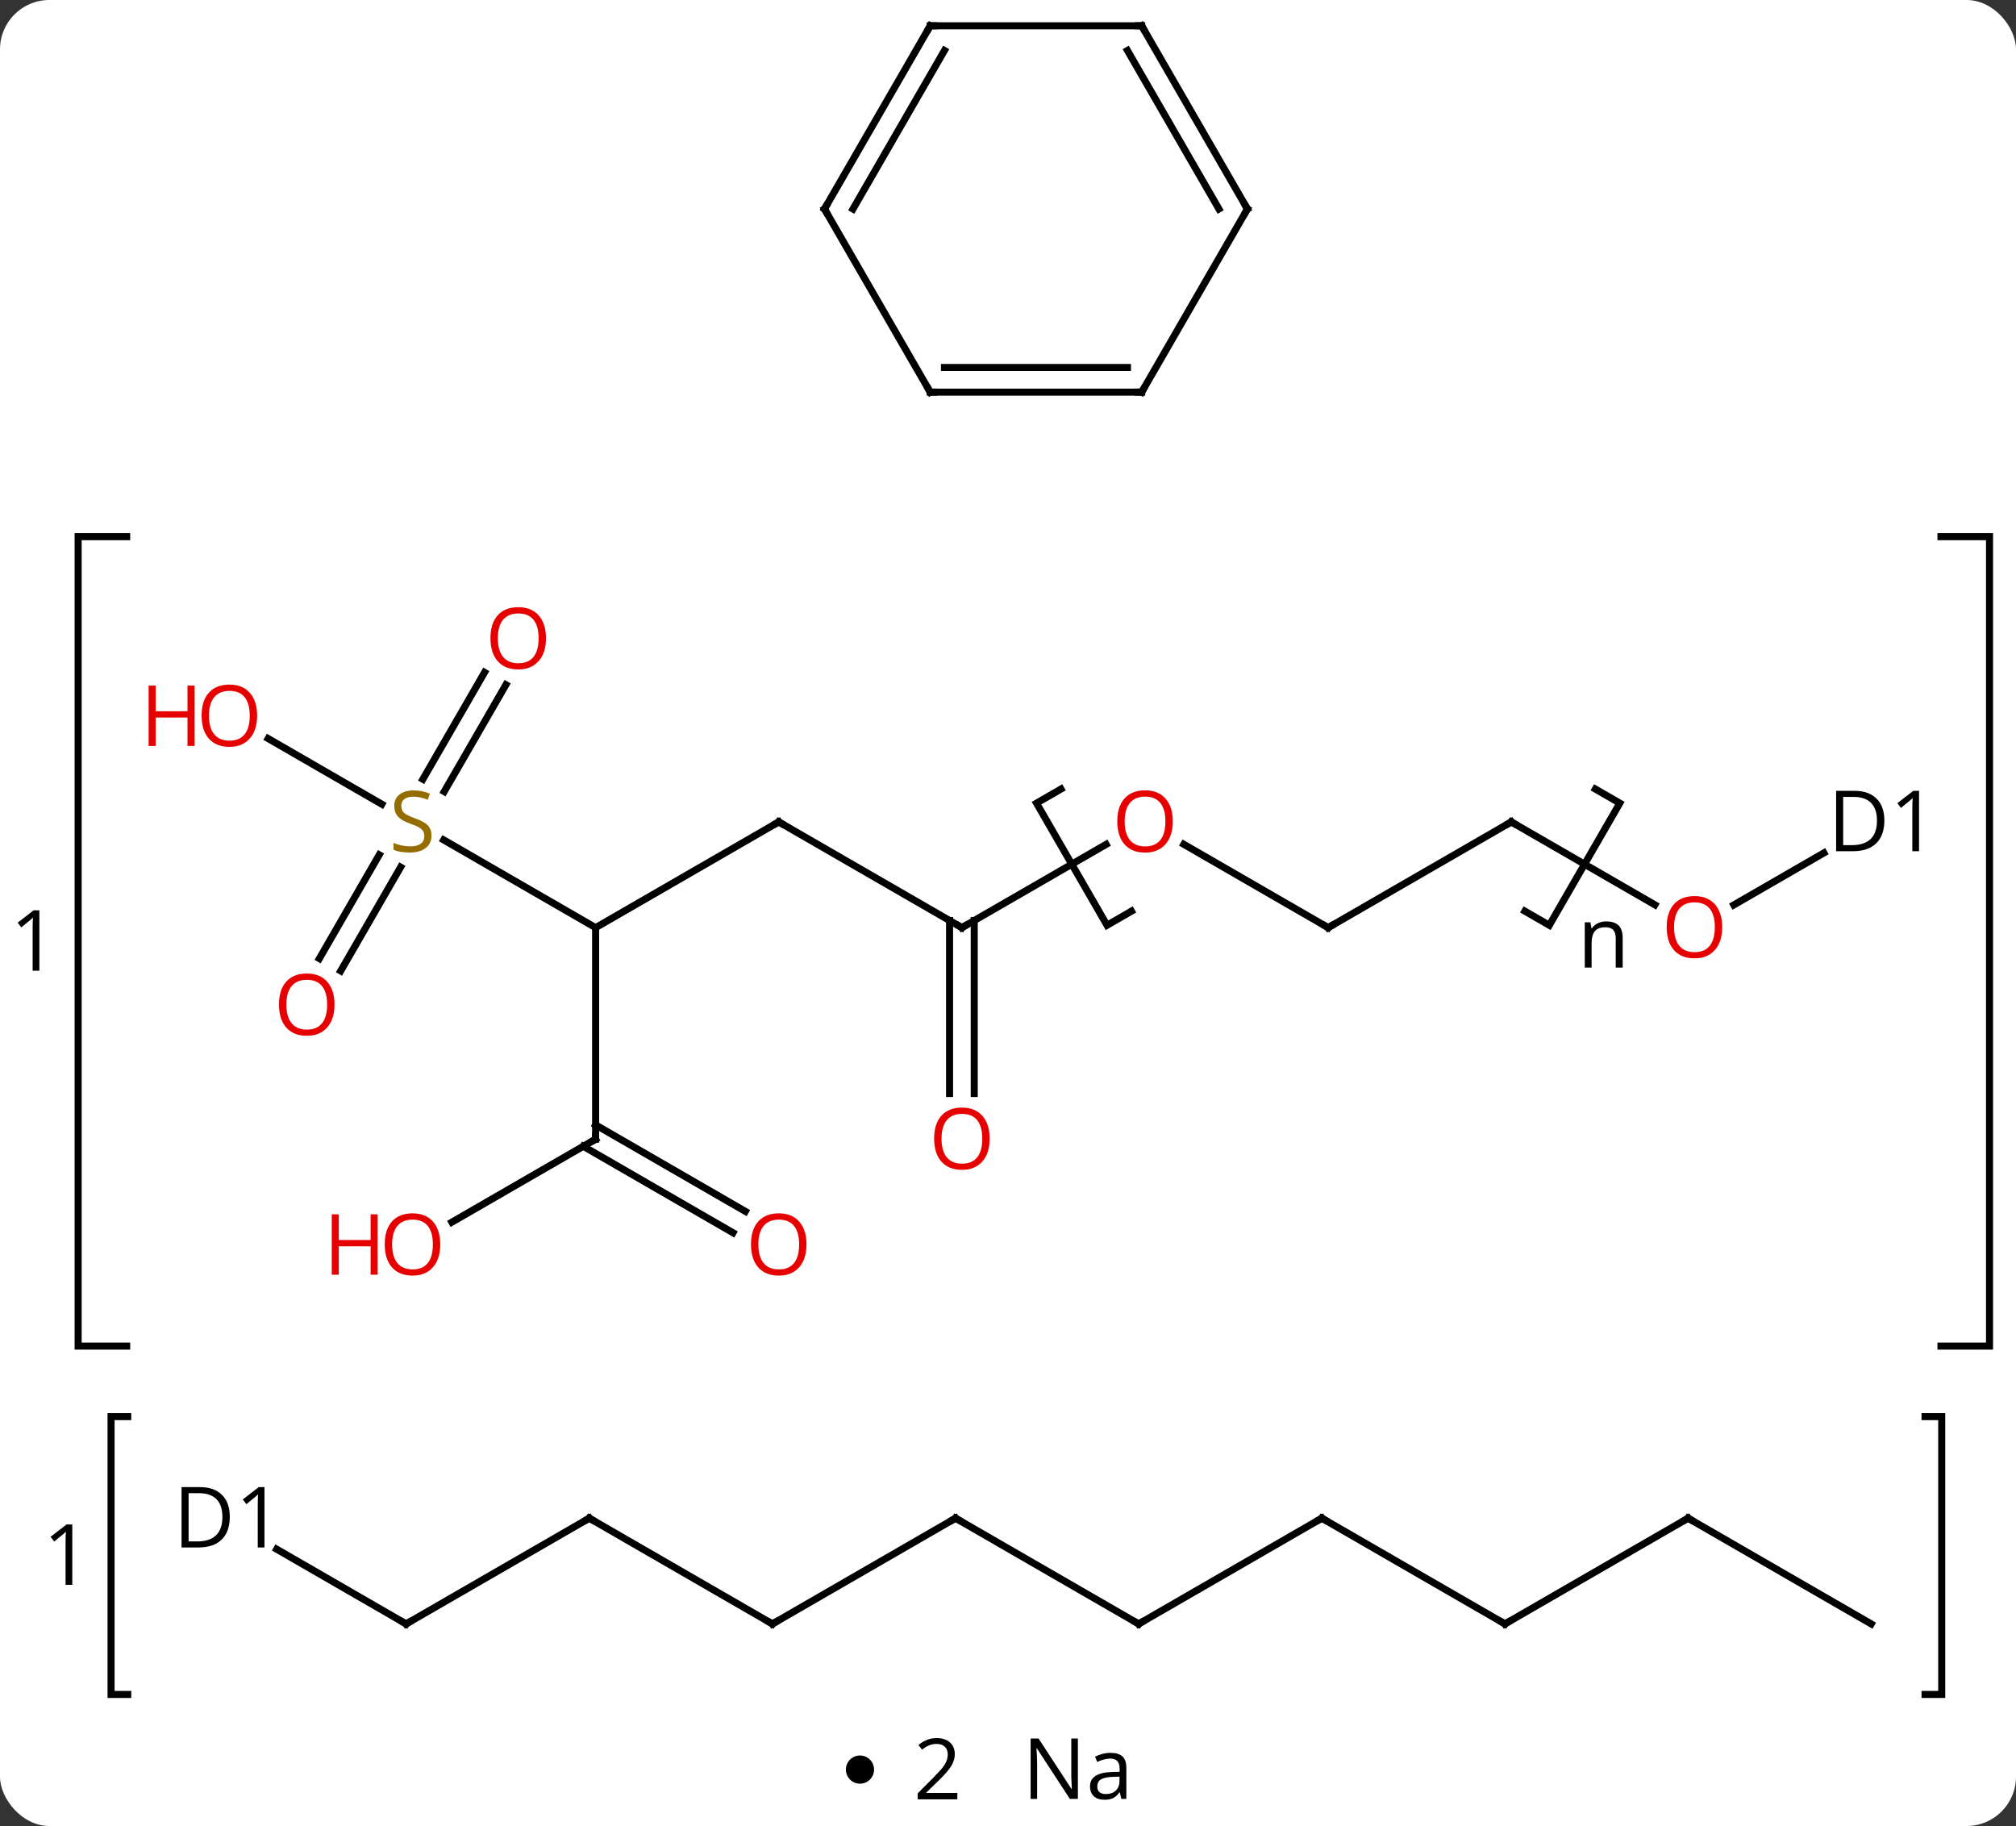 <svg width="286" viewBox="0 0 286 259" style="fill-opacity:1; color-rendering:auto; color-interpolation:auto; text-rendering:auto; stroke:black; stroke-linecap:square; stroke-miterlimit:10; shape-rendering:auto; stroke-opacity:1; fill:black; stroke-dasharray:none; font-weight:normal; stroke-width:1; font-family:'Open Sans'; font-style:normal; stroke-linejoin:miter; font-size:12; stroke-dashoffset:0; image-rendering:auto;" height="259" class="cas-substance-image" xmlns:xlink="http://www.w3.org/1999/xlink" xmlns="http://www.w3.org/2000/svg"><rect x="0" y="0" width="286" height="259" fill="#333333" stroke="none"/><svg class="cas-substance-single-component"><rect y="0" x="0" width="286" stroke="none" ry="7" rx="7" height="259" fill="white" class="cas-substance-group"/><svg y="0" x="0" width="286" viewBox="0 0 286 244" style="fill:black;" height="244" class="cas-substance-single-component-image"><svg><g><g transform="translate(149,117)" style="text-rendering:geometricPrecision; color-rendering:optimizeQuality; color-interpolation:linearRGB; stroke-linecap:butt; image-rendering:optimizeQuality;"><path style="fill:none;" d="M11.512 12.24 L8.048 14.24 L-1.952 -3.08 L1.512 -5.08 M77.329 -5.08 L80.793 -3.08 L70.793 14.24 L67.329 12.241"/><path style="stroke:none;" d="M80.215 20.24 L80.215 16.084 Q80.215 15.303 79.864 14.912 Q79.512 14.522 78.747 14.522 Q77.731 14.522 77.262 15.069 Q76.793 15.615 76.793 16.865 L76.793 20.24 L75.825 20.24 L75.825 13.819 L76.622 13.819 L76.778 14.694 L76.825 14.694 Q77.122 14.225 77.661 13.959 Q78.2 13.694 78.856 13.694 Q80.028 13.694 80.614 14.256 Q81.2 14.819 81.2 16.053 L81.2 20.24 L80.215 20.24 Z"/><path style="fill:none;" d="M-131.028 -40.877 L-137.916 -40.877 L-137.916 73.932 L-131.028 73.932"/><path style="fill:none;" d="M126.356 -40.877 L133.245 -40.877 L133.245 73.932 L126.356 73.932"/><path style="stroke:none;" d="M-143.416 20.684 L-144.369 20.684 L-144.369 14.574 Q-144.369 13.809 -144.322 13.137 Q-144.432 13.262 -144.588 13.395 Q-144.744 13.527 -145.979 14.543 L-146.494 13.871 L-144.229 12.121 L-143.416 12.121 L-143.416 20.684 Z"/><path style="fill:none;" d="M-130.881 83.934 L-133.245 83.934 L-133.245 123.34 L-130.881 123.34"/><path style="fill:none;" d="M124.099 83.934 L126.463 83.934 L126.463 123.34 L124.099 123.34"/><path style="stroke:none;" d="M-138.745 107.793 L-139.698 107.793 L-139.698 101.684 Q-139.698 100.918 -139.651 100.246 Q-139.761 100.371 -139.917 100.504 Q-140.073 100.637 -141.307 101.653 L-141.823 100.981 L-139.557 99.231 L-138.745 99.231 L-138.745 107.793 Z"/><line y2="-0.42" y1="14.58" x2="-38.523" x1="-64.503" style="fill:none;"/><line y2="2.136" y1="14.58" x2="-86.056" x1="-64.503" style="fill:none;"/><line y2="44.58" y1="14.58" x2="-64.503" x1="-64.503" style="fill:none;"/><line y2="14.58" y1="-0.42" x2="-12.54" x1="-38.523" style="fill:none;"/><line y2="18.966" y1="4.249" x2="-103.695" x1="-95.199" style="fill:none;"/><line y2="20.716" y1="5.999" x2="-100.664" x1="-92.168" style="fill:none;"/><line y2="-19.877" y1="-4.722" x2="-77.228" x1="-85.979" style="fill:none;"/><line y2="-21.627" y1="-6.472" x2="-80.26" x1="-89.01" style="fill:none;"/><line y2="-12.241" y1="-2.931" x2="-110.958" x1="-94.832" style="fill:none;"/><line y2="56.354" y1="44.58" x2="-84.895" x1="-64.503" style="fill:none;"/><line y2="57.854" y1="45.59" x2="-45.012" x1="-66.253" style="fill:none;"/><line y2="54.823" y1="42.559" x2="-43.262" x1="-64.503" style="fill:none;"/><line y2="2.769" y1="14.58" x2="7.917" x1="-12.54" style="fill:none;"/><line y2="38.103" y1="13.57" x2="-14.29" x1="-14.29" style="fill:none;"/><line y2="38.103" y1="13.57" x2="-10.79" x1="-10.79" style="fill:none;"/><line y2="14.58" y1="2.759" x2="39.42" x1="18.945" style="fill:none;"/><line y2="-0.42" y1="14.58" x2="65.4" x1="39.42" style="fill:none;"/><line y2="11.339" y1="-0.42" x2="85.769" x1="65.4" style="fill:none;"/><line y2="3.976" y1="11.354" x2="109.749" x1="96.971" style="fill:none;"/><line y2="113.34" y1="98.34" x2="12.54" x1="-13.44" style="fill:none;"/><line y2="113.34" y1="98.34" x2="-39.42" x1="-13.44" style="fill:none;"/><line y2="98.34" y1="113.34" x2="38.523" x1="12.54" style="fill:none;"/><line y2="98.34" y1="113.34" x2="-65.4" x1="-39.42" style="fill:none;"/><line y2="113.34" y1="98.34" x2="64.503" x1="38.523" style="fill:none;"/><line y2="113.34" y1="98.34" x2="-91.383" x1="-65.4" style="fill:none;"/><line y2="98.34" y1="113.34" x2="90.483" x1="64.503" style="fill:none;"/><line y2="102.736" y1="113.34" x2="-109.749" x1="-91.383" style="fill:none;"/><line y2="113.34" y1="98.34" x2="116.463" x1="90.483" style="fill:none;"/><line y2="-61.377" y1="-87.357" x2="-17.034" x1="-32.034" style="fill:none;"/><line y2="-113.34" y1="-87.357" x2="-17.034" x1="-32.034" style="fill:none;"/><line y2="-109.84" y1="-87.357" x2="-15.013" x1="-27.992" style="fill:none;"/><line y2="-61.377" y1="-61.377" x2="12.966" x1="-17.034" style="fill:none;"/><line y2="-64.877" y1="-64.877" x2="10.945" x1="-15.013" style="fill:none;"/><line y2="-113.34" y1="-113.34" x2="12.966" x1="-17.034" style="fill:none;"/><line y2="-87.357" y1="-61.377" x2="27.966" x1="12.966" style="fill:none;"/><line y2="-87.357" y1="-113.34" x2="27.966" x1="12.966" style="fill:none;"/><line y2="-87.357" y1="-109.84" x2="23.924" x1="10.945" style="fill:none;"/><path style="fill:none; stroke-miterlimit:5;" d="M-38.956 -0.17 L-38.523 -0.42 L-38.09 -0.17"/></g><g transform="translate(149,117)" style="stroke-linecap:butt; fill:rgb(148,108,0); text-rendering:geometricPrecision; color-rendering:optimizeQuality; image-rendering:optimizeQuality; font-family:'Open Sans'; stroke:rgb(148,108,0); color-interpolation:linearRGB; stroke-miterlimit:5;"><path style="stroke:none;" d="M-87.788 1.518 Q-87.788 2.643 -88.608 3.283 Q-89.428 3.924 -90.835 3.924 Q-92.366 3.924 -93.178 3.518 L-93.178 2.564 Q-92.647 2.783 -92.03 2.916 Q-91.413 3.049 -90.803 3.049 Q-89.803 3.049 -89.303 2.666 Q-88.803 2.283 -88.803 1.611 Q-88.803 1.174 -88.983 0.885 Q-89.163 0.596 -89.577 0.353 Q-89.991 0.111 -90.85 -0.186 Q-92.038 -0.608 -92.553 -1.193 Q-93.069 -1.779 -93.069 -2.732 Q-93.069 -3.717 -92.327 -4.303 Q-91.585 -4.889 -90.35 -4.889 Q-89.085 -4.889 -88.006 -4.42 L-88.319 -3.561 Q-89.381 -3.998 -90.381 -3.998 Q-91.178 -3.998 -91.624 -3.662 Q-92.069 -3.326 -92.069 -2.717 Q-92.069 -2.279 -91.905 -1.99 Q-91.741 -1.701 -91.35 -1.467 Q-90.96 -1.232 -90.147 -0.936 Q-88.803 -0.467 -88.296 0.088 Q-87.788 0.642 -87.788 1.518 Z"/><path style="fill:none; stroke:black;" d="M-64.503 44.08 L-64.503 44.58 L-64.936 44.83"/><path style="fill:none; stroke:black;" d="M-12.973 14.33 L-12.54 14.58 L-12.107 14.33"/><path style="fill:rgb(230,0,0); stroke:none;" d="M-101.546 25.493 Q-101.546 27.555 -102.585 28.735 Q-103.624 29.915 -105.467 29.915 Q-107.358 29.915 -108.389 28.75 Q-109.421 27.586 -109.421 25.477 Q-109.421 23.383 -108.389 22.235 Q-107.358 21.086 -105.467 21.086 Q-103.608 21.086 -102.577 22.258 Q-101.546 23.43 -101.546 25.493 ZM-108.374 25.493 Q-108.374 27.227 -107.631 28.133 Q-106.889 29.04 -105.467 29.04 Q-104.046 29.04 -103.319 28.141 Q-102.592 27.243 -102.592 25.493 Q-102.592 23.758 -103.319 22.868 Q-104.046 21.977 -105.467 21.977 Q-106.889 21.977 -107.631 22.875 Q-108.374 23.774 -108.374 25.493 Z"/><path style="fill:rgb(230,0,0); stroke:none;" d="M-71.546 -26.47 Q-71.546 -24.408 -72.585 -23.228 Q-73.624 -22.048 -75.467 -22.048 Q-77.358 -22.048 -78.389 -23.212 Q-79.421 -24.377 -79.421 -26.486 Q-79.421 -28.58 -78.389 -29.728 Q-77.358 -30.877 -75.467 -30.877 Q-73.608 -30.877 -72.577 -29.705 Q-71.546 -28.533 -71.546 -26.47 ZM-78.374 -26.47 Q-78.374 -24.736 -77.631 -23.83 Q-76.889 -22.923 -75.467 -22.923 Q-74.046 -22.923 -73.319 -23.822 Q-72.592 -24.72 -72.592 -26.47 Q-72.592 -28.205 -73.319 -29.095 Q-74.046 -29.986 -75.467 -29.986 Q-76.889 -29.986 -77.631 -29.087 Q-78.374 -28.189 -78.374 -26.47 Z"/><path style="fill:rgb(230,0,0); stroke:none;" d="M-112.525 -15.49 Q-112.525 -13.428 -113.565 -12.248 Q-114.604 -11.068 -116.447 -11.068 Q-118.338 -11.068 -119.369 -12.232 Q-120.4 -13.397 -120.4 -15.506 Q-120.4 -17.6 -119.369 -18.748 Q-118.338 -19.897 -116.447 -19.897 Q-114.588 -19.897 -113.557 -18.725 Q-112.525 -17.553 -112.525 -15.49 ZM-119.354 -15.49 Q-119.354 -13.756 -118.611 -12.85 Q-117.869 -11.943 -116.447 -11.943 Q-115.025 -11.943 -114.299 -12.842 Q-113.572 -13.74 -113.572 -15.49 Q-113.572 -17.225 -114.299 -18.115 Q-115.025 -19.006 -116.447 -19.006 Q-117.869 -19.006 -118.611 -18.108 Q-119.354 -17.209 -119.354 -15.49 Z"/><path style="fill:rgb(230,0,0); stroke:none;" d="M-121.4 -11.193 L-122.4 -11.193 L-122.4 -15.225 L-126.916 -15.225 L-126.916 -11.193 L-127.916 -11.193 L-127.916 -19.756 L-126.916 -19.756 L-126.916 -16.115 L-122.4 -16.115 L-122.4 -19.756 L-121.4 -19.756 L-121.4 -11.193 Z"/><path style="fill:rgb(230,0,0); stroke:none;" d="M-86.546 59.51 Q-86.546 61.572 -87.585 62.752 Q-88.624 63.932 -90.467 63.932 Q-92.358 63.932 -93.389 62.767 Q-94.421 61.603 -94.421 59.494 Q-94.421 57.4 -93.389 56.252 Q-92.358 55.103 -90.467 55.103 Q-88.608 55.103 -87.577 56.275 Q-86.546 57.447 -86.546 59.51 ZM-93.374 59.51 Q-93.374 61.244 -92.631 62.15 Q-91.889 63.057 -90.467 63.057 Q-89.046 63.057 -88.319 62.158 Q-87.592 61.26 -87.592 59.51 Q-87.592 57.775 -88.319 56.885 Q-89.046 55.994 -90.467 55.994 Q-91.889 55.994 -92.631 56.892 Q-93.374 57.791 -93.374 59.51 Z"/><path style="fill:rgb(230,0,0); stroke:none;" d="M-95.421 63.807 L-96.421 63.807 L-96.421 59.775 L-100.936 59.775 L-100.936 63.807 L-101.936 63.807 L-101.936 55.244 L-100.936 55.244 L-100.936 58.885 L-96.421 58.885 L-96.421 55.244 L-95.421 55.244 L-95.421 63.807 Z"/><path style="fill:rgb(230,0,0); stroke:none;" d="M-34.586 59.51 Q-34.586 61.572 -35.625 62.752 Q-36.664 63.932 -38.507 63.932 Q-40.398 63.932 -41.429 62.767 Q-42.461 61.603 -42.461 59.494 Q-42.461 57.4 -41.429 56.252 Q-40.398 55.103 -38.507 55.103 Q-36.648 55.103 -35.617 56.275 Q-34.586 57.447 -34.586 59.51 ZM-41.414 59.51 Q-41.414 61.244 -40.671 62.15 Q-39.929 63.057 -38.507 63.057 Q-37.086 63.057 -36.359 62.158 Q-35.632 61.26 -35.632 59.51 Q-35.632 57.775 -36.359 56.885 Q-37.086 55.994 -38.507 55.994 Q-39.929 55.994 -40.671 56.892 Q-41.414 57.791 -41.414 59.51 Z"/><path style="fill:rgb(230,0,0); stroke:none;" d="M17.378 -0.49 Q17.378 1.572 16.338 2.752 Q15.299 3.932 13.456 3.932 Q11.565 3.932 10.534 2.768 Q9.502 1.603 9.502 -0.506 Q9.502 -2.6 10.534 -3.748 Q11.565 -4.897 13.456 -4.897 Q15.315 -4.897 16.346 -3.725 Q17.378 -2.553 17.378 -0.49 ZM10.549 -0.49 Q10.549 1.244 11.292 2.15 Q12.034 3.057 13.456 3.057 Q14.877 3.057 15.604 2.158 Q16.331 1.26 16.331 -0.49 Q16.331 -2.225 15.604 -3.115 Q14.877 -4.006 13.456 -4.006 Q12.034 -4.006 11.292 -3.107 Q10.549 -2.209 10.549 -0.49 Z"/><path style="fill:rgb(230,0,0); stroke:none;" d="M-8.602 44.51 Q-8.602 46.572 -9.642 47.752 Q-10.681 48.932 -12.524 48.932 Q-14.415 48.932 -15.446 47.767 Q-16.477 46.603 -16.477 44.494 Q-16.477 42.4 -15.446 41.252 Q-14.415 40.103 -12.524 40.103 Q-10.665 40.103 -9.634 41.275 Q-8.602 42.447 -8.602 44.51 ZM-15.431 44.51 Q-15.431 46.244 -14.688 47.15 Q-13.946 48.057 -12.524 48.057 Q-11.102 48.057 -10.376 47.158 Q-9.649 46.26 -9.649 44.51 Q-9.649 42.775 -10.376 41.885 Q-11.102 40.994 -12.524 40.994 Q-13.946 40.994 -14.688 41.892 Q-15.431 42.791 -15.431 44.51 Z"/><path style="fill:none; stroke:black;" d="M38.987 14.33 L39.42 14.58 L39.853 14.33"/><path style="fill:none; stroke:black;" d="M64.967 -0.17 L65.4 -0.42 L65.833 -0.17"/><path style="fill:rgb(230,0,0); stroke:none;" d="M95.32 14.51 Q95.32 16.572 94.281 17.752 Q93.242 18.932 91.399 18.932 Q89.508 18.932 88.477 17.767 Q87.445 16.603 87.445 14.494 Q87.445 12.4 88.477 11.252 Q89.508 10.103 91.399 10.103 Q93.258 10.103 94.289 11.275 Q95.32 12.447 95.32 14.51 ZM88.492 14.51 Q88.492 16.244 89.235 17.15 Q89.977 18.057 91.399 18.057 Q92.82 18.057 93.547 17.158 Q94.274 16.26 94.274 14.51 Q94.274 12.775 93.547 11.885 Q92.82 10.994 91.399 10.994 Q89.977 10.994 89.235 11.893 Q88.492 12.791 88.492 14.51 Z"/><path style="fill:black; stroke:none;" d="M118.325 -0.623 Q118.325 1.486 117.177 2.611 Q116.028 3.736 113.856 3.736 L111.481 3.736 L111.481 -4.826 L114.106 -4.826 Q116.106 -4.826 117.216 -3.725 Q118.325 -2.623 118.325 -0.623 ZM117.278 -0.592 Q117.278 -2.264 116.434 -3.115 Q115.591 -3.967 113.934 -3.967 L112.481 -3.967 L112.481 2.877 L113.7 2.877 Q115.481 2.877 116.38 2.002 Q117.278 1.127 117.278 -0.592 ZM123.245 3.736 L122.292 3.736 L122.292 -2.373 Q122.292 -3.139 122.339 -3.811 Q122.229 -3.686 122.073 -3.553 Q121.917 -3.42 120.682 -2.404 L120.167 -3.076 L122.432 -4.826 L123.245 -4.826 L123.245 3.736 Z"/><path style="fill:none; stroke:black;" d="M-13.007 98.59 L-13.44 98.34 L-13.873 98.59"/><path style="fill:none; stroke:black;" d="M12.107 113.09 L12.54 113.34 L12.973 113.09"/><path style="fill:none; stroke:black;" d="M-38.987 113.09 L-39.42 113.34 L-39.853 113.09"/><path style="fill:none; stroke:black;" d="M38.09 98.59 L38.523 98.34 L38.956 98.59"/><path style="fill:none; stroke:black;" d="M-64.967 98.59 L-65.4 98.34 L-65.833 98.59"/><path style="fill:none; stroke:black;" d="M64.07 113.09 L64.503 113.34 L64.936 113.09"/><path style="fill:none; stroke:black;" d="M-90.95 113.09 L-91.383 113.34 L-91.816 113.09"/><path style="fill:none; stroke:black;" d="M90.05 98.59 L90.483 98.34 L90.916 98.59"/><path style="fill:black; stroke:none;" d="M-116.401 98.137 Q-116.401 100.246 -117.549 101.371 Q-118.698 102.496 -120.87 102.496 L-123.245 102.496 L-123.245 93.934 L-120.62 93.934 Q-118.62 93.934 -117.51 95.035 Q-116.401 96.137 -116.401 98.137 ZM-117.448 98.168 Q-117.448 96.496 -118.292 95.645 Q-119.135 94.793 -120.792 94.793 L-122.245 94.793 L-122.245 101.637 L-121.026 101.637 Q-119.245 101.637 -118.346 100.762 Q-117.448 99.887 -117.448 98.168 ZM-111.481 102.496 L-112.434 102.496 L-112.434 96.387 Q-112.434 95.621 -112.387 94.949 Q-112.497 95.074 -112.653 95.207 Q-112.809 95.34 -114.044 96.356 L-114.559 95.684 L-112.294 93.934 L-111.481 93.934 L-111.481 102.496 Z"/><path style="fill:none; stroke:black;" d="M-31.784 -86.924 L-32.034 -87.357 L-31.784 -87.79"/><path style="fill:none; stroke:black;" d="M-17.284 -61.81 L-17.034 -61.377 L-16.534 -61.377"/><path style="fill:none; stroke:black;" d="M-17.284 -112.907 L-17.034 -113.34 L-16.534 -113.34"/><path style="fill:none; stroke:black;" d="M12.466 -61.377 L12.966 -61.377 L13.216 -61.81"/><path style="fill:none; stroke:black;" d="M12.466 -113.34 L12.966 -113.34 L13.216 -112.907"/><path style="fill:none; stroke:black;" d="M27.716 -86.924 L27.966 -87.357 L27.716 -87.79"/></g></g></svg></svg><svg y="244" x="120" class="cas-substance-saf"><svg y="5" x="0" width="4" style="fill:black;" height="4" class="cas-substance-saf-dot"><circle stroke="none" r="2" fill="black" cy="2" cx="2"/></svg><svg y="0" x="7" width="12" style="fill:black;" height="15" class="cas-substance-saf-coefficient"><svg><g><g transform="translate(6,7)" style="text-rendering:geometricPrecision; font-family:'Open Sans'; color-interpolation:linearRGB; color-rendering:optimizeQuality; image-rendering:optimizeQuality;"><path style="stroke:none;" d="M2.812 4.219 L-2.812 4.219 L-2.812 3.375 L-0.562 1.109 Q0.469 0.062 0.797 -0.383 Q1.125 -0.828 1.289 -1.25 Q1.453 -1.672 1.453 -2.156 Q1.453 -2.844 1.039 -3.242 Q0.625 -3.641 -0.125 -3.641 Q-0.656 -3.641 -1.133 -3.461 Q-1.609 -3.281 -2.188 -2.828 L-2.703 -3.484 Q-1.531 -4.469 -0.125 -4.469 Q1.078 -4.469 1.766 -3.852 Q2.453 -3.234 2.453 -2.188 Q2.453 -1.375 1.992 -0.578 Q1.531 0.219 0.281 1.438 L-1.594 3.266 L-1.594 3.312 L2.812 3.312 L2.812 4.219 Z"/></g></g></svg></svg><svg y="0" x="23" width="20" style="fill:black;" height="15" class="cas-substance-saf-image"><svg><g><g transform="translate(10,7)" style="text-rendering:geometricPrecision; font-family:'Open Sans'; color-interpolation:linearRGB; color-rendering:optimizeQuality; image-rendering:optimizeQuality;"><path style="stroke:none;" d="M-0.086 4.156 L-1.227 4.156 L-5.914 -3.031 L-5.961 -3.031 Q-5.867 -1.766 -5.867 -0.719 L-5.867 4.156 L-6.789 4.156 L-6.789 -4.406 L-5.664 -4.406 L-0.992 2.75 L-0.945 2.75 Q-0.945 2.594 -0.992 1.734 Q-1.039 0.875 -1.023 0.5 L-1.023 -4.406 L-0.086 -4.406 L-0.086 4.156 ZM6.07 4.156 L5.867 3.234 L5.82 3.234 Q5.352 3.844 4.875 4.062 Q4.398 4.281 3.68 4.281 Q2.727 4.281 2.18 3.781 Q1.633 3.281 1.633 2.375 Q1.633 0.438 4.742 0.344 L5.836 0.312 L5.836 -0.094 Q5.836 -0.844 5.516 -1.203 Q5.195 -1.562 4.477 -1.562 Q3.664 -1.562 2.664 -1.078 L2.352 -1.828 Q2.836 -2.078 3.398 -2.227 Q3.961 -2.375 4.539 -2.375 Q5.68 -2.375 6.234 -1.867 Q6.789 -1.359 6.789 -0.234 L6.789 4.156 L6.07 4.156 ZM3.867 3.469 Q4.773 3.469 5.297 2.969 Q5.82 2.469 5.82 1.578 L5.82 1 L4.836 1.031 Q3.68 1.078 3.172 1.398 Q2.664 1.719 2.664 2.391 Q2.664 2.922 2.977 3.195 Q3.289 3.469 3.867 3.469 Z"/></g></g></svg></svg></svg></svg></svg>